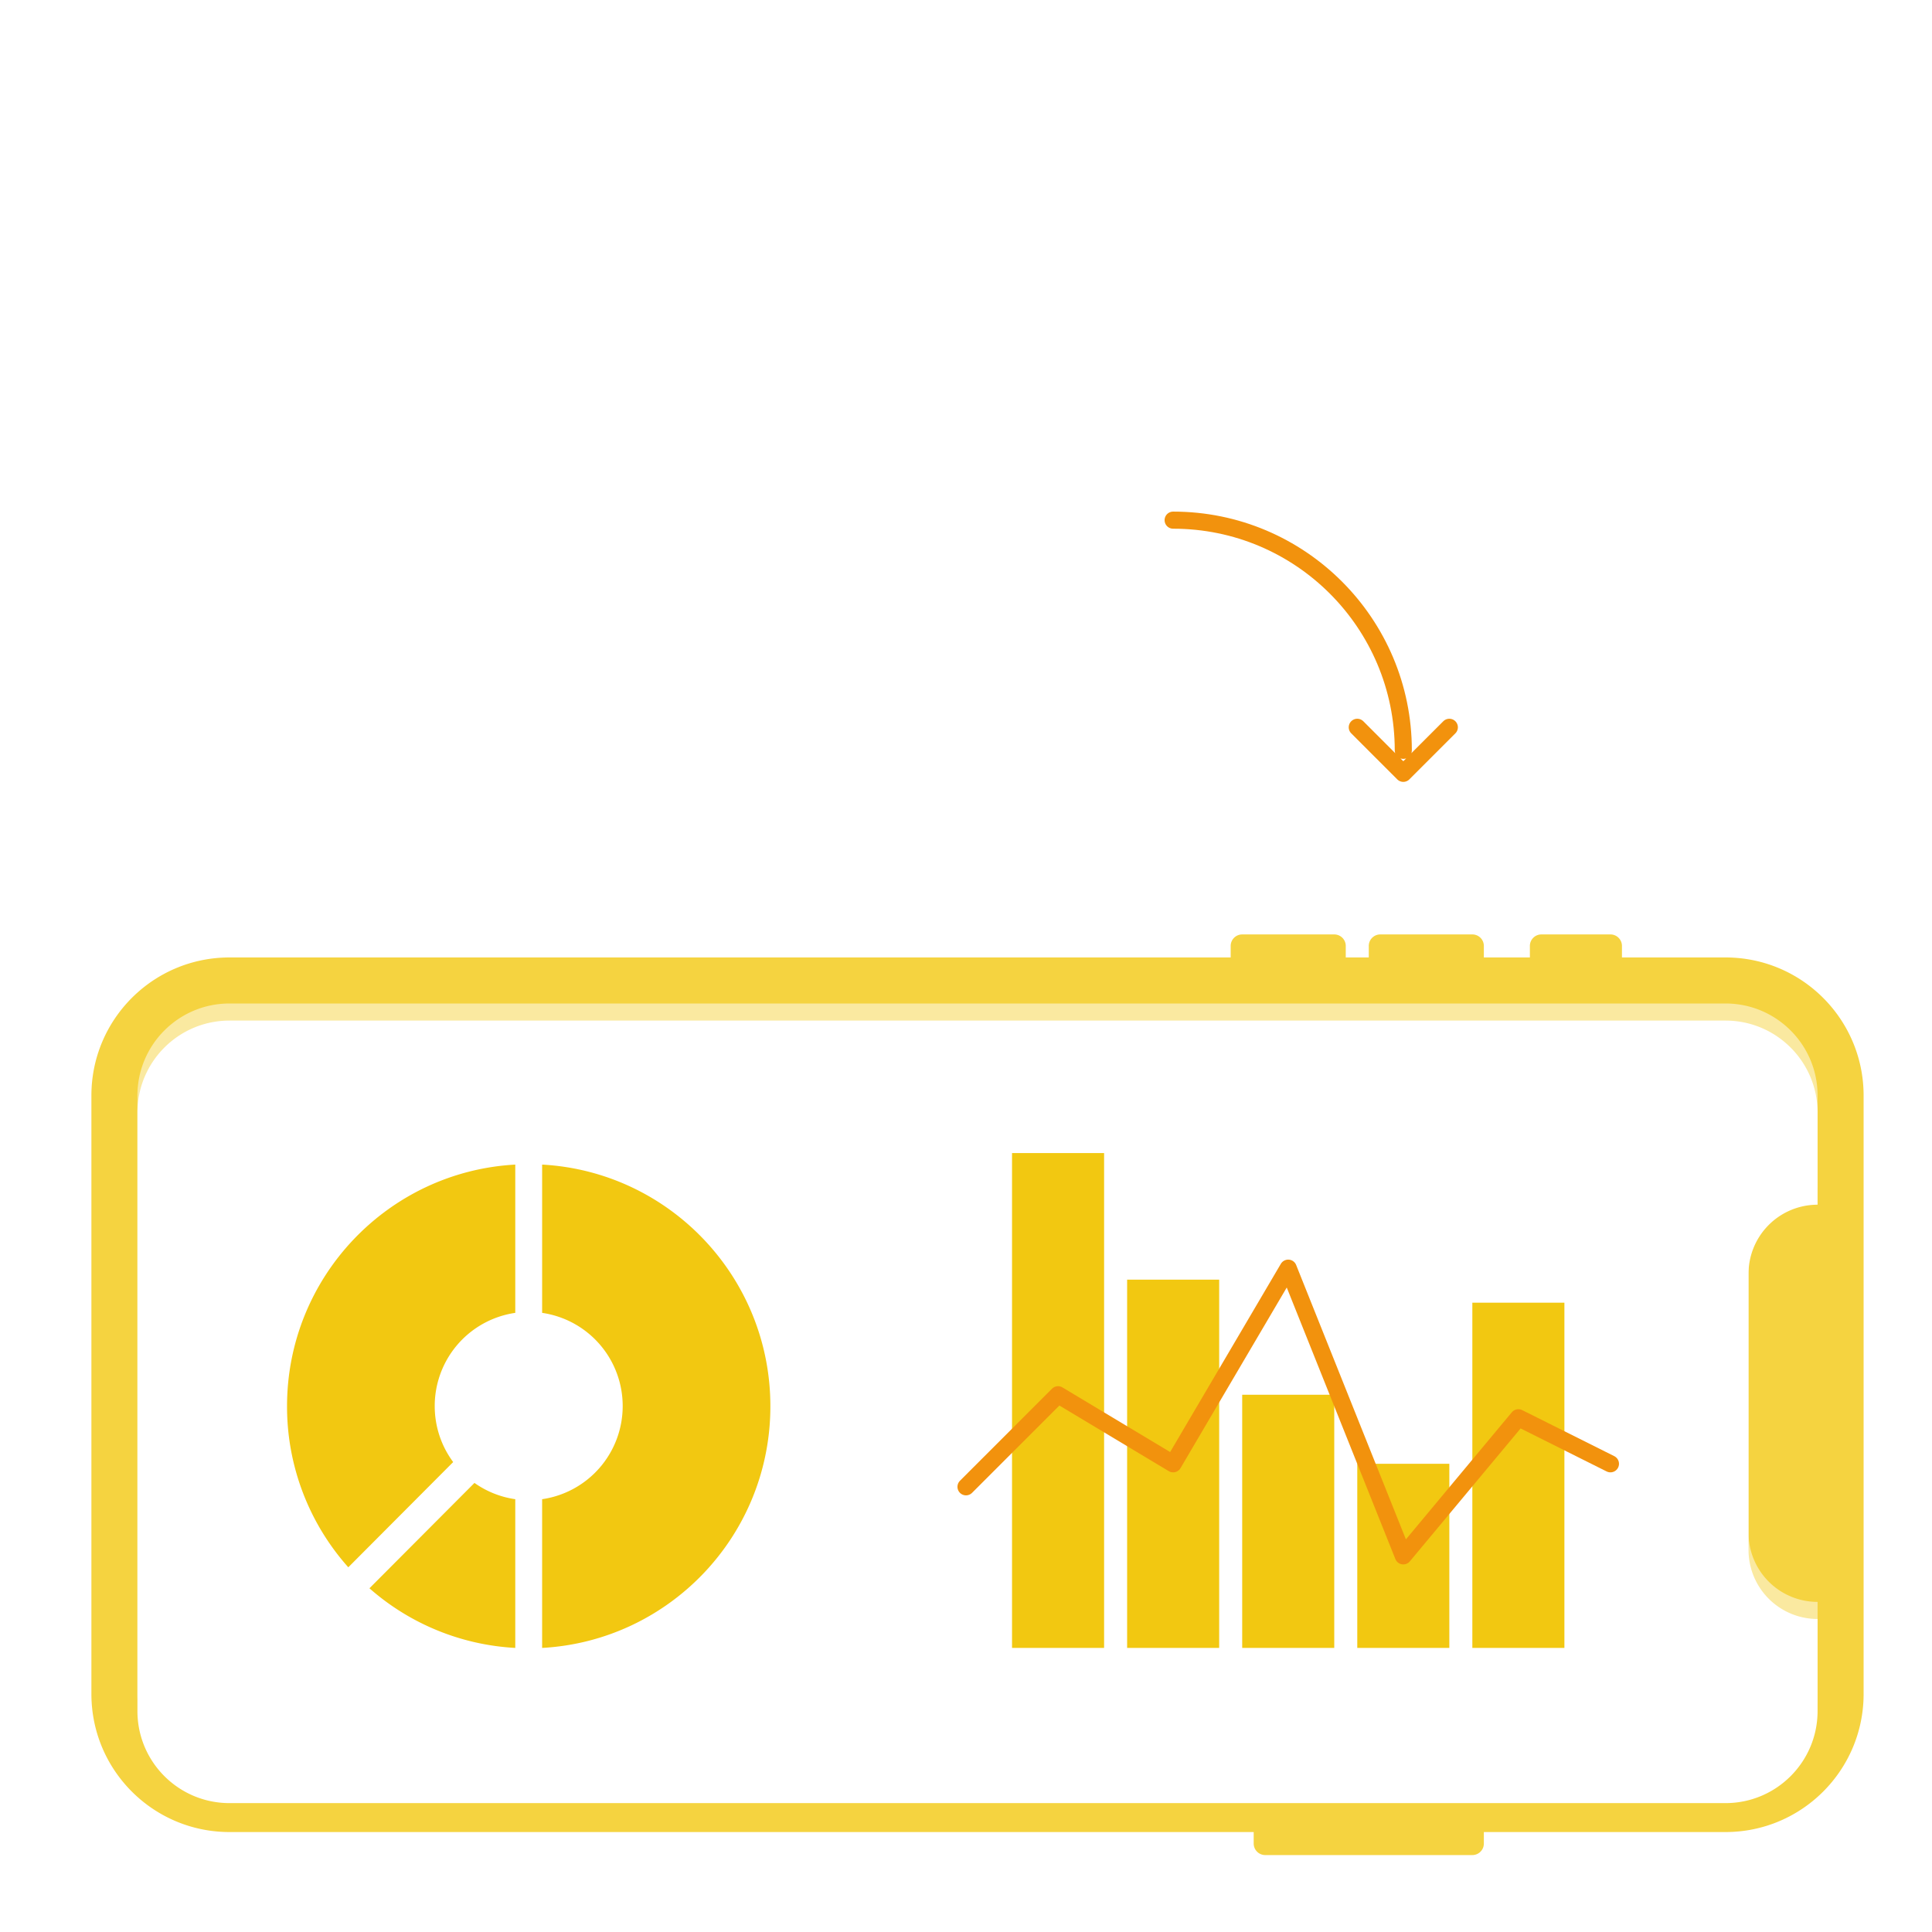 <?xml version="1.0" encoding="UTF-8"?>
<svg width="226" height="226" fill="none" xmlns="http://www.w3.org/2000/svg"><g style="mix-blend-mode:multiply" filter="url(#filter0_dd)"><path d="M113 78.346v119.808c0 8.921-7.232 16.154-16.154 16.154h-70c-8.921 0-16.154-7.233-16.154-16.154V81.039H9.346A1.346 1.346 0 018 79.692V68.923c0-.743.603-1.346 1.346-1.346h1.346v-2.692H9.346A1.346 1.346 0 018 63.538V52.77c0-.743.603-1.346 1.346-1.346h1.346v-5.385H9.346A1.346 1.346 0 018 44.692v-8.077c0-.743.603-1.346 1.346-1.346h1.346V23.154C10.692 14.232 17.925 7 26.846 7h70C105.768 7 113 14.232 113 23.154v28.27h1.346c.744 0 1.346.602 1.346 1.345V77c0 .743-.602 1.346-1.346 1.346H113z" fill="#fff"/></g><path d="M113 78.346v119.808c0 8.921-7.232 16.154-16.154 16.154h-70c-8.921 0-16.154-7.233-16.154-16.154V81.039H9.346A1.346 1.346 0 018 79.692V68.923c0-.743.603-1.346 1.346-1.346h1.346v-2.692H9.346A1.346 1.346 0 018 63.538V52.77c0-.743.603-1.346 1.346-1.346h1.346v-5.385H9.346A1.346 1.346 0 018 44.692v-8.077c0-.743.603-1.346 1.346-1.346h1.346V23.154C10.692 14.232 17.925 7 26.846 7h70C105.768 7 113 14.232 113 23.154v28.27h1.346c.744 0 1.346.602 1.346 1.345V77c0 .743-.602 1.346-1.346 1.346H113z" fill="#fff" fill-opacity=".8"/><g filter="url(#filter1_i)"><path d="M37.615 12.385a8.077 8.077 0 008.077 8.077h32.307a8.077 8.077 0 008.077-8.077h10.77c5.947 0 10.769 4.821 10.769 10.769v175c0 5.948-4.822 10.769-10.77 10.769h-70c-5.947 0-10.769-4.821-10.769-10.769v-175c0-5.948 4.822-10.77 10.77-10.77h10.769z" fill="#fff"/></g><path d="M164.154 87.77c0-14.87-12.054-26.924-26.924-26.924M158.77 85.077l5.384 5.385 5.385-5.385" stroke="#F2920D" stroke-width="2" stroke-linecap="round" stroke-linejoin="round"/><g style="mix-blend-mode:multiply" filter="url(#filter2_dd)"><path d="M189.731 112h12.115c8.922 0 16.154 7.232 16.154 16.154v70c0 8.921-7.232 16.154-16.154 16.154h-28.269v1.346c0 .743-.603 1.346-1.346 1.346H148a1.346 1.346 0 01-1.346-1.346v-1.346H26.846c-8.921 0-16.154-7.233-16.154-16.154v-70c0-8.922 7.233-16.154 16.154-16.154h117.116v-1.346c0-.744.602-1.346 1.346-1.346h10.769c.743 0 1.346.602 1.346 1.346V112h2.692v-1.346c0-.744.603-1.346 1.347-1.346h10.769c.743 0 1.346.602 1.346 1.346V112h5.385v-1.346c0-.744.602-1.346 1.346-1.346h8.077c.743 0 1.346.602 1.346 1.346V112z" fill="#fff"/></g><path d="M189.731 112h12.115c8.922 0 16.154 7.232 16.154 16.154v70c0 8.921-7.232 16.154-16.154 16.154h-28.269v1.346c0 .743-.603 1.346-1.346 1.346H148a1.346 1.346 0 01-1.346-1.346v-1.346H26.846c-8.921 0-16.154-7.233-16.154-16.154v-70c0-8.922 7.233-16.154 16.154-16.154h117.116v-1.346c0-.744.602-1.346 1.346-1.346h10.769c.743 0 1.346.602 1.346 1.346V112h2.692v-1.346c0-.744.603-1.346 1.347-1.346h10.769c.743 0 1.346.602 1.346 1.346V112h5.385v-1.346c0-.744.602-1.346 1.346-1.346h8.077c.743 0 1.346.602 1.346 1.346V112z" fill="#F2C811" fill-opacity=".8"/><g style="mix-blend-mode:multiply" filter="url(#filter3_dd)"><path fill-rule="evenodd" clip-rule="evenodd" d="M212.615 138.923a8.077 8.077 0 00-8.077 8.077v32.308a8.077 8.077 0 008.077 8.077v10.769c0 5.948-4.822 10.769-10.77 10.769h-175c-5.947 0-10.769-4.821-10.769-10.769v-70c0-5.948 4.822-10.769 10.77-10.769h174.999c5.948 0 10.77 4.821 10.77 10.769v10.769z" fill="#fff"/></g><path fill-rule="evenodd" clip-rule="evenodd" d="M212.615 138.923a8.077 8.077 0 00-8.077 8.077v32.308a8.077 8.077 0 008.077 8.077v10.769c0 5.948-4.822 10.769-10.77 10.769h-175c-5.947 0-10.769-4.821-10.769-10.769v-70c0-5.948 4.822-10.769 10.77-10.769h174.999c5.948 0 10.77 4.821 10.77 10.769v10.769z" fill="#fff" fill-opacity=".5"/><g style="mix-blend-mode:multiply" filter="url(#filter4_dd)"><path fill-rule="evenodd" clip-rule="evenodd" d="M26.847 128.154h70v70h-70v-70z" fill="#fff"/></g><path fill-rule="evenodd" clip-rule="evenodd" d="M26.847 128.154h70v70h-70v-70z" fill="url(#paint0_linear)"/><path fill-rule="evenodd" clip-rule="evenodd" d="M43.216 185.794l12.286-12.327a10.92 10.92 0 004.774 1.905v17.397a28.124 28.124 0 01-17.06-6.975zm-2.473-2.456a28.228 28.228 0 01-7.166-18.838c0-15.109 11.817-27.453 26.699-28.269v17.344a11.007 11.007 0 00-9.423 10.899c0 2.455.802 4.723 2.159 6.554l-12.269 12.31zm22.674-47.107c14.882.816 26.699 13.16 26.699 28.269 0 15.109-11.817 27.453-26.7 28.269v-17.397a11.007 11.007 0 009.424-10.898 11.007 11.007 0 00-9.423-10.899v-17.344z" fill="#F2C811"/><g style="mix-blend-mode:multiply" filter="url(#filter5_dd)"><path fill-rule="evenodd" clip-rule="evenodd" d="M107.615 128.154h86.154v70h-86.154v-70z" fill="#fff"/></g><path fill-rule="evenodd" clip-rule="evenodd" d="M107.615 128.154h86.154v70h-86.154v-70z" fill="url(#paint1_linear)"/><path fill-rule="evenodd" clip-rule="evenodd" d="M129.154 134.885h-10.769v57.884h10.769v-57.884zm13.462 14.807h-10.769v43.077h10.769v-43.077zm2.693 13.462h10.769v29.615h-10.769v-29.615zm24.23 8.077H158.77v21.538h10.769v-21.538zm2.691-18.846H183v40.384h-10.77v-40.384z" fill="#F2C811"/><path d="M113 173.923l10.769-10.769 13.462 8.077 13.461-22.885L164.154 182l13.461-16.154 10.77 5.385" stroke="#F2920D" stroke-width="2" stroke-linecap="round" stroke-linejoin="round"/><defs><filter id="filter0_dd" x="0" y="0" width="123.692" height="223.308" filterUnits="userSpaceOnUse" color-interpolation-filters="sRGB"><feFlood flood-opacity="0" result="BackgroundImageFix"/><feColorMatrix in="SourceAlpha" values="0 0 0 0 0 0 0 0 0 0 0 0 0 0 0 0 0 0 127 0"/><feOffset dy="1"/><feGaussianBlur stdDeviation="4"/><feColorMatrix values="0 0 0 0 0.388 0 0 0 0 0.275 0 0 0 0 0.055 0 0 0 0.2 0"/><feBlend in2="BackgroundImageFix" result="effect1_dropShadow"/><feColorMatrix in="SourceAlpha" values="0 0 0 0 0 0 0 0 0 0 0 0 0 0 0 0 0 0 127 0"/><feOffset dy="3"/><feGaussianBlur stdDeviation="2"/><feColorMatrix values="0 0 0 0 0.388 0 0 0 0 0.275 0 0 0 0 0.055 0 0 0 0.14 0"/><feBlend in2="effect1_dropShadow" result="effect2_dropShadow"/><feBlend in="SourceGraphic" in2="effect2_dropShadow" result="shape"/></filter><filter id="filter1_i" x="16.076" y="12.385" width="91.538" height="197.538" filterUnits="userSpaceOnUse" color-interpolation-filters="sRGB"><feFlood flood-opacity="0" result="BackgroundImageFix"/><feBlend in="SourceGraphic" in2="BackgroundImageFix" result="shape"/><feColorMatrix in="SourceAlpha" values="0 0 0 0 0 0 0 0 0 0 0 0 0 0 0 0 0 0 127 0" result="hardAlpha"/><feOffset dy="1"/><feGaussianBlur stdDeviation="1.5"/><feComposite in2="hardAlpha" operator="arithmetic" k2="-1" k3="1"/><feColorMatrix values="0 0 0 0 0.388 0 0 0 0 0.275 0 0 0 0 0.055 0 0 0 0.3 0"/><feBlend in2="shape" result="effect1_innerShadow"/></filter><filter id="filter2_dd" x="2.692" y="102.308" width="223.308" height="123.692" filterUnits="userSpaceOnUse" color-interpolation-filters="sRGB"><feFlood flood-opacity="0" result="BackgroundImageFix"/><feColorMatrix in="SourceAlpha" values="0 0 0 0 0 0 0 0 0 0 0 0 0 0 0 0 0 0 127 0"/><feOffset dy="1"/><feGaussianBlur stdDeviation="4"/><feColorMatrix values="0 0 0 0 0.388 0 0 0 0 0.275 0 0 0 0 0.055 0 0 0 0.2 0"/><feBlend in2="BackgroundImageFix" result="effect1_dropShadow"/><feColorMatrix in="SourceAlpha" values="0 0 0 0 0 0 0 0 0 0 0 0 0 0 0 0 0 0 127 0"/><feOffset dy="3"/><feGaussianBlur stdDeviation="2"/><feColorMatrix values="0 0 0 0 0.388 0 0 0 0 0.275 0 0 0 0 0.055 0 0 0 0.14 0"/><feBlend in2="effect1_dropShadow" result="effect2_dropShadow"/><feBlend in="SourceGraphic" in2="effect2_dropShadow" result="shape"/></filter><filter id="filter3_dd" x="13.076" y="115.385" width="202.538" height="97.538" filterUnits="userSpaceOnUse" color-interpolation-filters="sRGB"><feFlood flood-opacity="0" result="BackgroundImageFix"/><feColorMatrix in="SourceAlpha" values="0 0 0 0 0 0 0 0 0 0 0 0 0 0 0 0 0 0 127 0"/><feOffset dy="1"/><feGaussianBlur stdDeviation="1.5"/><feColorMatrix values="0 0 0 0 0.388 0 0 0 0 0.275 0 0 0 0 0.055 0 0 0 0.2 0"/><feBlend in2="BackgroundImageFix" result="effect1_dropShadow"/><feColorMatrix in="SourceAlpha" values="0 0 0 0 0 0 0 0 0 0 0 0 0 0 0 0 0 0 127 0"/><feOffset dy="1"/><feGaussianBlur stdDeviation=".5"/><feColorMatrix values="0 0 0 0 0.388 0 0 0 0 0.275 0 0 0 0 0.055 0 0 0 0.14 0"/><feBlend in2="effect1_dropShadow" result="effect2_dropShadow"/><feBlend in="SourceGraphic" in2="effect2_dropShadow" result="shape"/></filter><filter id="filter4_dd" x="23.847" y="126.154" width="76" height="76" filterUnits="userSpaceOnUse" color-interpolation-filters="sRGB"><feFlood flood-opacity="0" result="BackgroundImageFix"/><feColorMatrix in="SourceAlpha" values="0 0 0 0 0 0 0 0 0 0 0 0 0 0 0 0 0 0 127 0"/><feOffset dy="1"/><feGaussianBlur stdDeviation="1.5"/><feColorMatrix values="0 0 0 0 0.388 0 0 0 0 0.275 0 0 0 0 0.055 0 0 0 0.2 0"/><feBlend in2="BackgroundImageFix" result="effect1_dropShadow"/><feColorMatrix in="SourceAlpha" values="0 0 0 0 0 0 0 0 0 0 0 0 0 0 0 0 0 0 127 0"/><feOffset dy="1"/><feGaussianBlur stdDeviation=".5"/><feColorMatrix values="0 0 0 0 0.388 0 0 0 0 0.275 0 0 0 0 0.055 0 0 0 0.14 0"/><feBlend in2="effect1_dropShadow" result="effect2_dropShadow"/><feBlend in="SourceGraphic" in2="effect2_dropShadow" result="shape"/></filter><filter id="filter5_dd" x="104.615" y="126.154" width="92.154" height="76" filterUnits="userSpaceOnUse" color-interpolation-filters="sRGB"><feFlood flood-opacity="0" result="BackgroundImageFix"/><feColorMatrix in="SourceAlpha" values="0 0 0 0 0 0 0 0 0 0 0 0 0 0 0 0 0 0 127 0"/><feOffset dy="1"/><feGaussianBlur stdDeviation="1.5"/><feColorMatrix values="0 0 0 0 0.388 0 0 0 0 0.275 0 0 0 0 0.055 0 0 0 0.2 0"/><feBlend in2="BackgroundImageFix" result="effect1_dropShadow"/><feColorMatrix in="SourceAlpha" values="0 0 0 0 0 0 0 0 0 0 0 0 0 0 0 0 0 0 127 0"/><feOffset dy="1"/><feGaussianBlur stdDeviation=".5"/><feColorMatrix values="0 0 0 0 0.388 0 0 0 0 0.275 0 0 0 0 0.055 0 0 0 0.14 0"/><feBlend in2="effect1_dropShadow" result="effect2_dropShadow"/><feBlend in="SourceGraphic" in2="effect2_dropShadow" result="shape"/></filter><linearGradient id="paint0_linear" x1="61.847" y1="128.154" x2="61.847" y2="198.154" gradientUnits="userSpaceOnUse"><stop stop-color="#fff" stop-opacity=".5"/><stop offset="1" stop-color="#fff"/></linearGradient><linearGradient id="paint1_linear" x1="150.692" y1="128.154" x2="150.692" y2="198.154" gradientUnits="userSpaceOnUse"><stop stop-color="#fff" stop-opacity=".5"/><stop offset="1" stop-color="#fff"/></linearGradient></defs></svg>